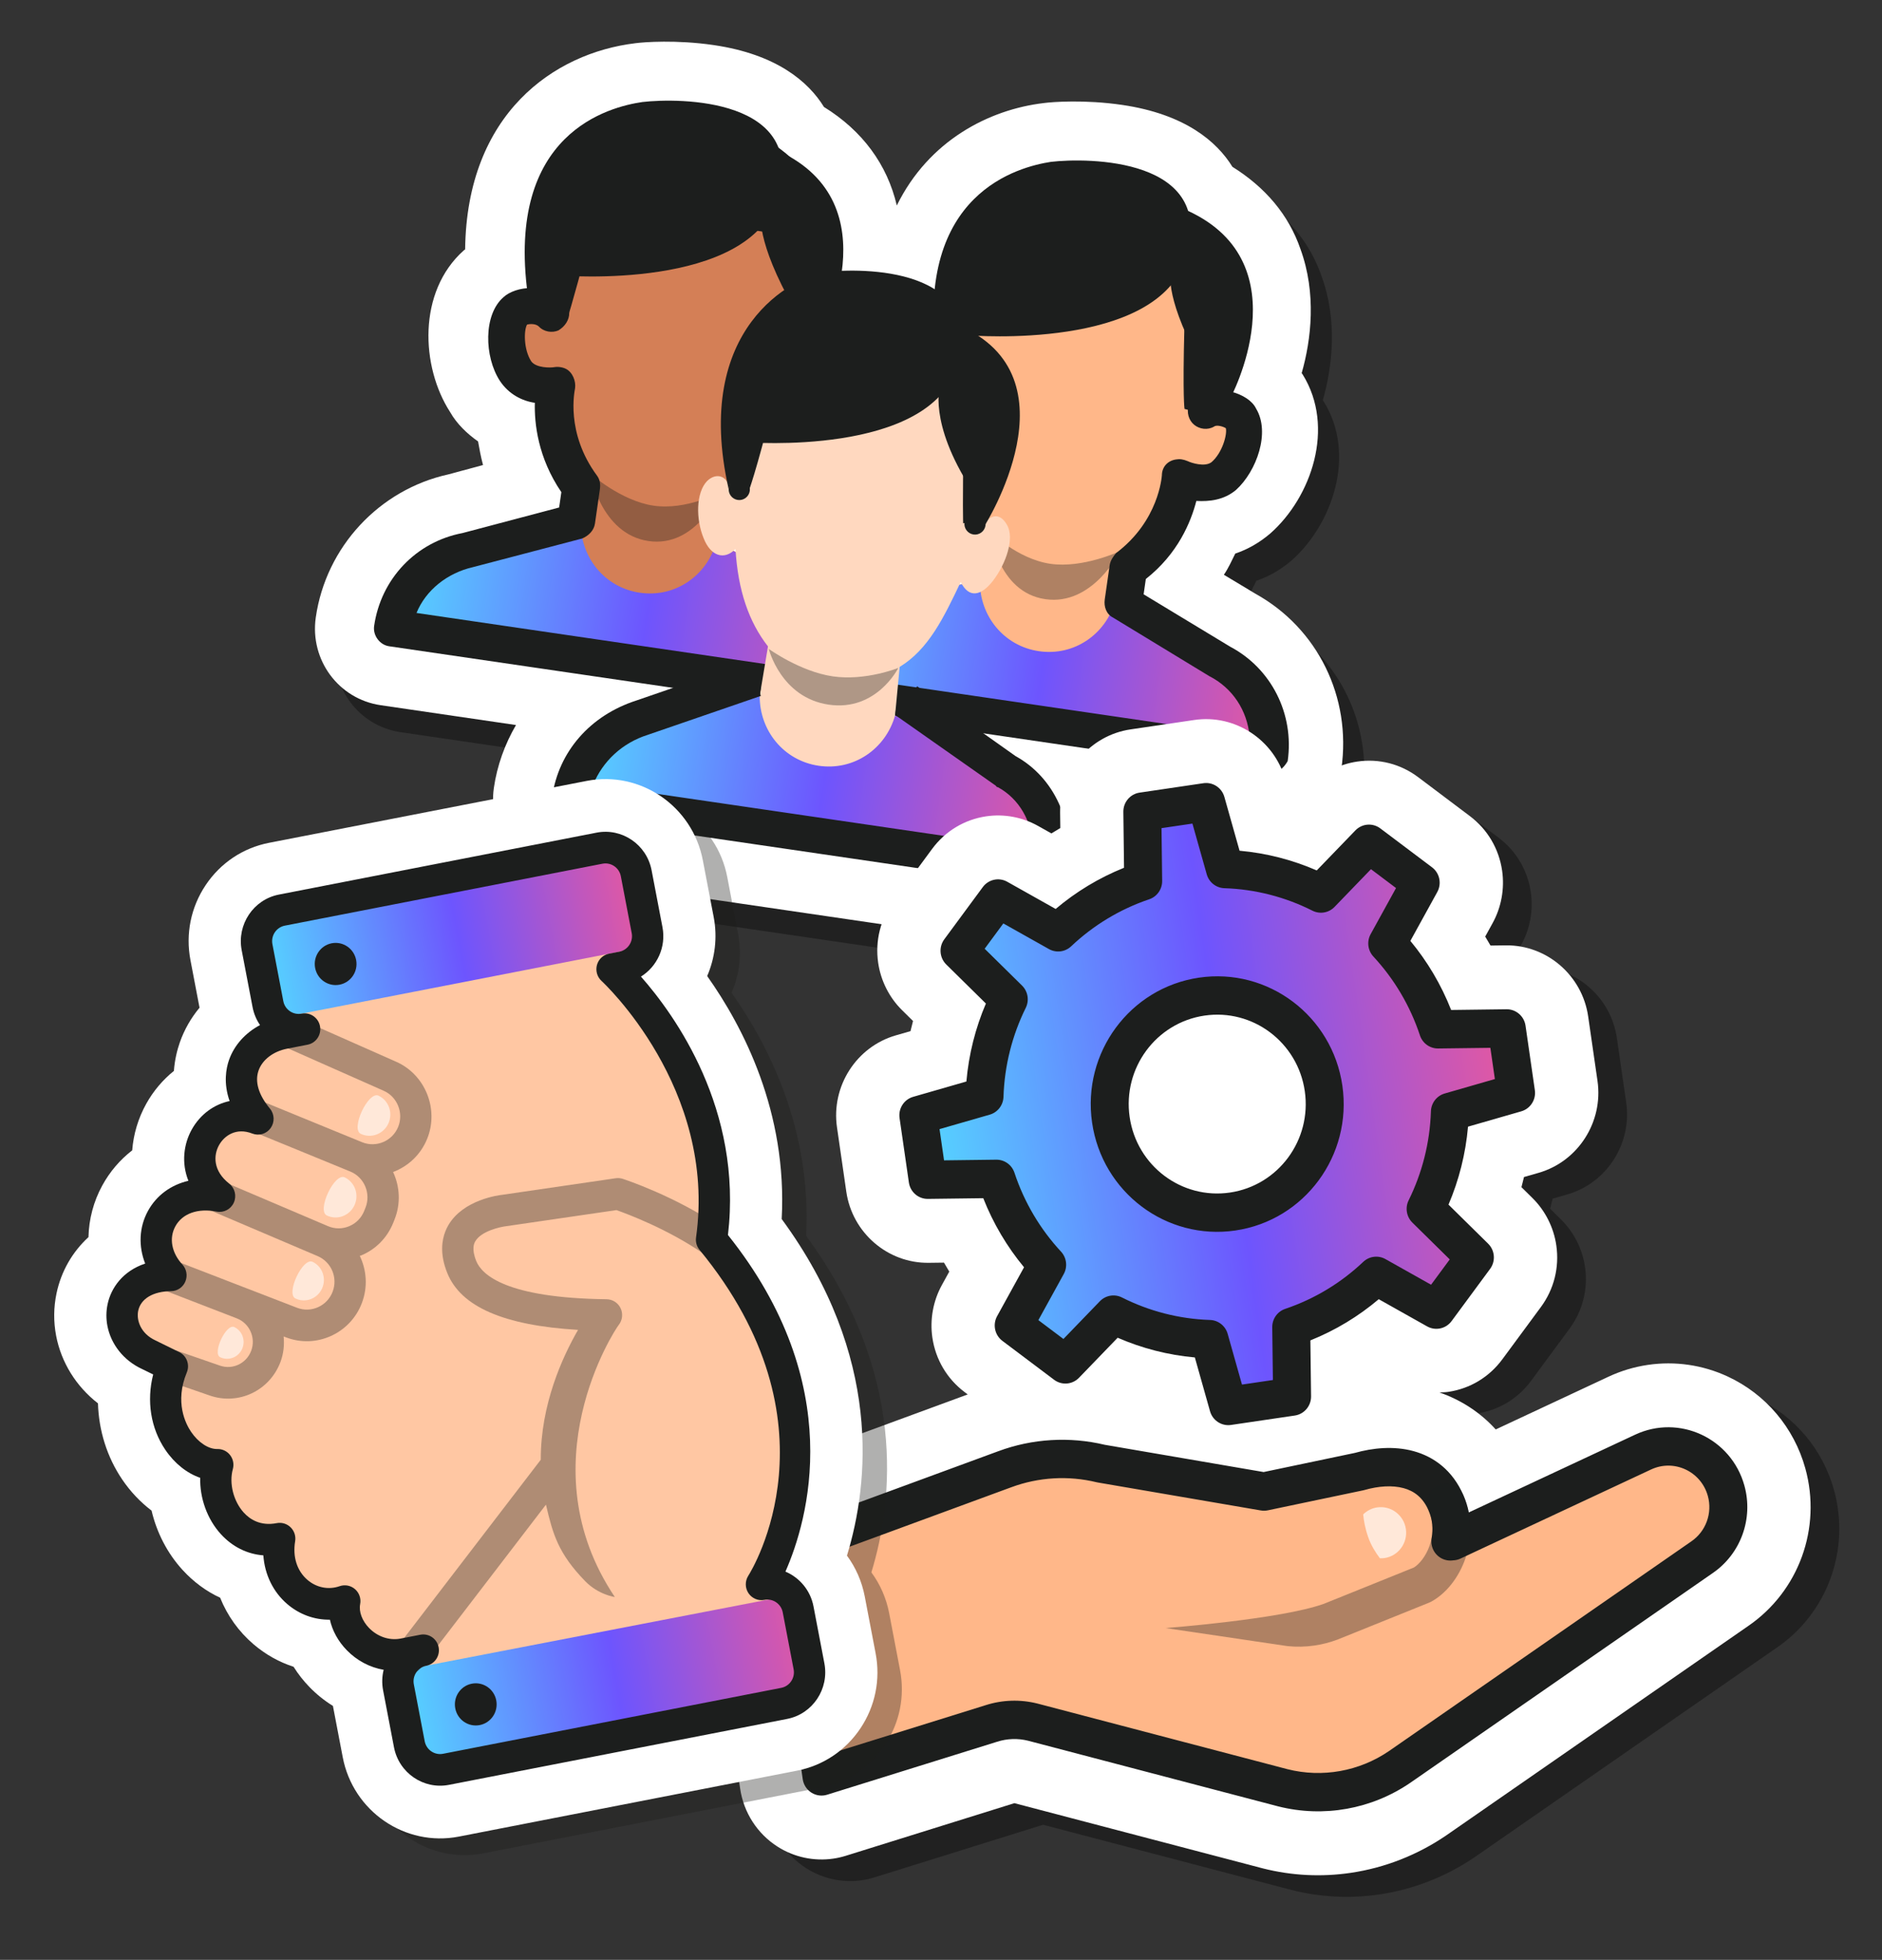 <svg width="265" height="276" viewBox="0 0 265 276" fill="none" xmlns="http://www.w3.org/2000/svg">
<rect x="0" y="0" width="265" height="276" fill="#333333" stroke="none"/>
<g clip-path="url(#clip0_46_211)">
<g clip-path="url(#clip1_46_211)">
<path opacity="0.35" d="M81.479 127.128C75.564 126.262 71.49 120.749 72.348 114.773C72.8 111.619 73.911 108.561 75.466 105.907L56.405 103.114C50.49 102.247 46.416 96.735 47.274 90.759C48.703 80.798 56.234 72.748 65.936 70.611L70.823 69.293C70.497 68.058 70.312 67.014 70.126 65.97C68.602 64.899 67.578 60.342 66.619 58.845C62.499 52.479 61.576 44.885 68.093 39.23L68.281 39.088C68.533 19.801 80.831 11.264 92.269 9.889C93.467 9.725 98.047 9.379 103.305 10.15C112.178 11.45 116.655 15.326 118.831 18.866C124.225 22.198 127.165 30.935 128.515 36.726C133.019 27.555 142.1 19.224 149.945 18.34C151.143 18.176 155.722 17.83 160.98 18.601C169.853 19.901 174.33 23.777 176.506 27.317C181.126 30.197 184.429 34.071 186.086 38.89C188.374 45.158 187.609 51.657 186.26 56.374L186.401 56.565C191.034 64.024 187.609 73.861 181.845 78.949C180.316 80.251 178.67 81.196 176.908 81.785C176.436 82.733 175.941 83.847 175.305 84.771L179.784 87.462C188.486 92.296 193.302 101.985 191.849 112.112C190.991 118.088 185.534 122.204 179.619 121.338L160.723 118.569C161.303 121.535 161.508 124.786 161.055 127.94C160.197 133.916 154.741 138.033 148.825 137.166L81.456 127.294L81.479 127.128Z" fill="black"/>
<path d="M78.669 123.327C72.754 122.46 68.68 116.947 69.538 110.971C69.991 107.817 71.101 104.759 72.656 102.105L53.595 99.312C47.68 98.446 43.606 92.933 44.464 86.957C45.894 76.996 53.425 68.947 63.127 66.809L68.014 65.491C67.687 64.257 67.502 63.212 67.316 62.168C65.792 61.097 64.316 59.694 63.38 58.032C59.261 51.665 58.767 41.084 65.306 35.262L65.495 35.12C65.723 16 78.021 7.462 89.46 6.087C90.657 5.924 95.237 5.578 100.495 6.348C109.368 7.648 113.845 11.525 116.021 15.064C121.415 18.397 124.927 23.149 126.277 28.94C130.781 19.769 139.29 15.422 146.971 14.514C148.168 14.35 152.748 14.004 158.006 14.775C166.879 16.075 171.356 19.951 173.532 23.491C178.152 26.371 181.455 30.245 183.112 35.065C185.399 41.332 184.634 47.831 183.286 52.549L183.427 52.739C188.06 60.198 184.635 70.035 178.871 75.124C177.342 76.425 175.696 77.37 173.934 77.96C173.462 78.908 172.967 80.022 172.331 80.945L176.81 83.636C185.511 88.47 190.328 98.16 188.874 108.286C188.017 114.263 182.56 118.379 176.645 117.512L157.913 114.767C158.494 117.734 158.698 120.984 158.245 124.138C157.387 130.115 151.931 134.231 146.016 133.364L78.646 123.493L78.669 123.327Z" fill="white"/>
<path d="M150.385 43.321L137.345 35.986C135.997 40.704 128.871 45.932 123.941 45.209C119.012 44.487 114.331 37.36 114.341 32.615L99.94 35.929C94.584 37.009 90.254 41.46 89.467 46.938L157.166 56.858C157.952 51.379 155.217 45.893 150.385 43.321Z" fill="#96C362"/>
<path d="M116.181 84.075L100.067 75.95L102.499 69.527C106.543 67.068 107.772 63.18 110.178 58.109C111.466 59.654 113.838 59.492 115.955 57.599C118.261 55.564 119.23 52.316 118.178 50.297C117.406 48.659 115.435 48.37 113.46 49.267C114.406 46.185 114.506 43.149 114.888 40.493C116.532 29.038 109.669 20.744 99.317 19.227C88.966 17.71 80.054 23.693 78.362 35.48C77.98 38.136 77.387 41.1 77.403 44.492C77.289 42.95 74.66 42.565 73.436 44.081C71.859 45.714 71.876 49.106 73.514 51.719C75.152 54.333 76.747 54.905 78.488 53.296C78.828 59.109 78.938 63.023 81.795 66.493L82.79 73.588L65.712 76.849C60.356 77.929 56.026 82.379 55.24 87.858L122.938 97.777C123.749 92.133 121.013 86.647 116.181 84.075Z" fill="#D47F56"/>
<path opacity="0.35" d="M92.023 71.212C96.624 71.886 101.349 69.358 101.349 69.358C101.349 69.358 98.045 77.18 91.308 76.192C84.571 75.205 83.109 66.686 83.109 66.686C83.109 66.686 87.422 70.538 92.023 71.212Z" fill="#1C1E1D"/>
<path d="M116.181 84.075L100.841 76.403C99.492 81.121 95.024 84.195 90.095 83.473C85.165 82.751 81.746 78.52 81.78 73.61L65.736 76.683C60.38 77.763 56.05 82.213 55.264 87.692L122.962 97.611C123.748 92.133 121.013 86.647 116.181 84.075Z" fill="url(#paint0_linear_46_211)"/>
<path d="M111.156 61.812C110.17 61.667 109.208 61.357 108.763 60.953C107.52 60.262 107.241 58.696 107.925 57.44C108.608 56.184 110.159 55.903 111.238 56.569C111.542 56.783 112.504 57.094 113.281 56.36C114.834 54.892 115.567 52.118 115.17 51.382C115.029 51.192 114.841 51.334 114.489 51.452C113.572 51.995 112.422 51.827 111.671 51.209C110.921 50.59 110.571 49.522 110.903 48.384C112.013 45.326 112.603 43.548 112.937 41.224C114.367 31.263 108.631 23.304 99.1 21.907C97.786 21.715 96.802 20.384 96.993 19.056C97.184 17.728 98.501 16.734 99.815 16.927C112.139 18.733 119.702 29.163 117.867 41.946C117.628 43.606 117.249 45.076 116.871 46.546C117.997 46.881 118.888 47.689 119.426 48.616C121.462 51.965 119.501 57.441 116.607 60.068C114.678 61.819 112.635 62.028 111.156 61.812Z" fill="#1C1E1D"/>
<path d="M122.485 100.932C121.171 100.739 120.187 99.408 120.378 98.08C121.021 93.598 118.8 89.204 114.742 87.084C114.602 86.894 114.273 86.846 114.133 86.656L103.191 75.222C102.16 74.223 102.21 72.705 103.199 71.663C104.187 70.622 105.69 70.672 106.721 71.671L117.381 82.725C122.963 85.916 126.073 92.304 125.143 98.778C125.093 100.297 123.8 101.124 122.485 100.932Z" fill="#1C1E1D"/>
<path d="M109.011 98.957L54.787 91.012C53.472 90.819 52.489 89.489 52.68 88.161C53.633 81.52 58.575 76.312 65.129 75.069L78.732 71.468L79.042 69.31C75.718 64.416 75.235 59.599 75.311 56.729C73.504 56.464 71.627 55.511 70.387 53.634C68.187 50.261 68.035 44.306 70.905 41.845C71.681 41.111 73.279 40.498 74.946 40.573C74.996 39.055 75.046 37.536 75.285 35.876C77.096 23.26 87.303 15.263 99.627 17.069C100.942 17.262 101.925 18.592 101.735 19.92C101.544 21.248 100.227 22.242 98.912 22.049C89.218 20.629 81.644 26.638 80.214 36.599C79.881 38.923 79.923 40.963 80.151 44.047C80.173 45.068 79.537 45.992 78.62 46.535C77.727 46.913 76.577 46.744 75.85 45.96C75.405 45.556 74.56 45.601 74.207 45.719C73.76 46.501 73.707 49.205 74.807 50.892C75.509 51.842 77.529 51.799 78.046 51.706C78.562 51.612 79.22 51.708 79.689 51.946C80.627 52.423 81.117 53.681 80.974 54.677C80.927 55.009 79.576 60.913 84.072 66.996C84.493 67.566 84.562 68.254 84.467 68.918L83.775 73.733C83.632 74.729 82.856 75.463 81.963 75.84L66.621 79.864C62.98 80.686 59.946 83.123 58.648 86.323L110.079 93.859C111.393 94.052 112.377 95.382 112.186 96.71C111.996 98.038 110.326 99.15 109.011 98.957Z" fill="#1C1E1D"/>
<path d="M88.235 29.807C93.658 30.602 102.038 31.83 107.296 32.6C109.925 32.986 111.775 35.291 111.747 37.829C111.515 47.626 111.979 50.237 111.979 50.237L117.565 51.055C117.589 50.889 117.425 50.865 117.449 50.699C116.887 49.939 115.363 48.868 113.341 50.097C114.451 47.039 114.925 44.905 115.306 42.249C116.998 30.462 109.714 21.598 99.198 20.057C88.682 18.516 79.206 24.925 77.513 36.712C77.132 39.368 77.175 41.408 77.191 44.8C75.574 43.207 73.836 43.631 73.224 44.389C73.2 44.554 73.036 44.53 73.012 44.696L79.844 45.02C79.844 45.02 80.411 43.408 82.944 33.947C83.677 31.174 85.606 29.422 88.235 29.807Z" fill="#1C1E1D"/>
<path d="M74.31 41.497C74.31 41.497 76.851 38.987 79.059 38.802C79.059 38.802 105.588 40.995 109.49 27.837C113.864 13.731 95.572 13.763 90.452 14.368C85.825 15.046 71.212 18.668 74.31 41.497Z" fill="#1C1E1D"/>
<path d="M107.161 30.038C107.161 30.038 106.284 33.808 111.922 43.618L115.53 47.706C115.53 47.706 125.808 28.702 109.598 21.242L107.161 30.038Z" fill="#1C1E1D"/>
<path d="M121.111 84.797L138.845 81.632L138.32 74.775C135.134 71.257 135.049 67.177 134.168 61.624C132.498 62.735 130.269 61.9 128.772 59.477C127.134 56.864 127.117 53.472 128.694 51.838C129.894 50.489 131.866 50.778 133.507 52.204C133.467 48.978 134.224 46.038 134.606 43.382C136.298 31.595 145.209 25.612 155.561 27.129C165.913 28.646 172.776 36.94 171.084 48.727C170.703 51.383 170.438 54.395 169.468 57.643C170.012 56.197 172.641 56.583 173.388 58.387C174.441 60.406 173.471 63.654 171.166 65.689C168.86 67.724 167.169 67.815 165.953 65.773C163.992 71.248 162.787 74.97 159.071 77.477L156.123 83.995L171.58 92.022C176.411 94.595 179.311 100.105 178.525 105.583L110.826 95.664C111.589 90.351 115.755 85.877 121.111 84.797Z" fill="#FFB789"/>
<path opacity="0.35" d="M147.89 79.398C143.289 78.724 139.47 74.944 139.47 74.944C139.47 74.944 140.438 83.391 147.175 84.379C153.912 85.366 157.709 77.616 157.709 77.616C157.709 77.616 152.491 80.072 147.89 79.398Z" fill="#1C1E1D"/>
<path d="M121.111 84.797L137.976 81.844C137.942 86.755 141.362 90.985 146.291 91.707C151.221 92.429 155.689 89.355 157.037 84.637L171.556 92.188C176.387 94.761 179.288 100.271 178.501 105.749L110.803 95.83C111.589 90.351 115.755 85.877 121.111 84.797Z" fill="url(#paint1_linear_46_211)"/>
<path d="M132.189 64.893C130.545 64.653 128.809 63.89 127.428 61.823C125.228 58.45 125.077 52.495 127.946 50.034C128.723 49.3 129.804 48.78 130.978 48.783C131.052 47.099 131.078 45.747 131.317 44.087C133.128 31.47 143.336 23.473 155.659 25.279C156.974 25.472 157.957 26.802 157.767 28.13C157.576 29.458 156.259 30.452 154.944 30.259C145.25 28.839 137.676 34.848 136.246 44.809C135.913 47.133 135.955 49.173 136.184 52.258C136.205 53.278 135.569 54.202 134.652 54.745C133.735 55.289 132.609 54.954 131.882 54.17C131.578 53.956 131.437 53.766 131.249 53.908C130.661 54.499 130.584 57.37 131.661 59.222C132.363 60.173 133.397 59.985 133.725 60.033C135.111 59.728 136.33 60.585 136.633 61.985C136.935 63.385 136.087 64.617 134.865 64.947C134.184 65.016 133.175 65.038 132.189 64.893Z" fill="#1C1E1D"/>
<path d="M110.326 99.15C109.011 98.957 108.028 97.627 108.219 96.299C109.148 89.824 113.926 84.592 120.175 83.134L133.505 75.595C134.774 74.934 136.229 75.317 136.884 76.599C137.538 77.881 137.16 79.351 135.89 80.013L122.184 87.836C121.996 87.978 121.644 88.096 121.479 88.072C117.157 88.964 113.627 92.514 112.984 96.997C112.934 98.515 111.641 99.343 110.326 99.15Z" fill="#1C1E1D"/>
<path d="M178.025 109.069L123.8 101.124C122.485 100.932 121.502 99.601 121.693 98.273C121.883 96.945 123.2 95.951 124.515 96.144L175.946 103.68C175.625 100.073 173.565 96.89 170.281 95.222L156.703 86.961C155.765 86.485 155.415 85.416 155.558 84.42L156.249 79.606C156.345 78.942 156.769 78.326 157.169 77.876C163.189 73.334 163.578 67.12 163.602 66.954C163.605 65.768 164.405 64.868 165.603 64.704C166.119 64.611 166.612 64.683 167.246 64.945C167.715 65.183 169.639 65.804 170.58 65.095C172.109 63.793 172.819 61.185 172.609 60.307C172.304 60.093 171.342 59.782 170.966 60.066C170.049 60.61 168.899 60.441 168.149 59.823C167.399 59.204 167.049 58.136 167.38 56.998C168.49 53.94 169.081 52.162 169.414 49.838C170.844 39.878 165.108 31.918 155.578 30.522C154.263 30.329 153.28 28.998 153.471 27.67C153.661 26.342 154.978 25.349 156.293 25.541C168.617 27.347 176.179 37.778 174.344 50.56C174.106 52.221 173.727 53.691 173.348 55.161C174.967 55.567 176.351 56.448 176.865 57.541C178.901 60.89 176.94 66.366 174.047 68.993C172.33 70.436 170.286 70.645 168.455 70.546C167.697 73.486 165.88 77.966 161.341 81.538L161.031 83.697L173.225 91.077C178.995 94.126 182.269 100.538 181.316 107.179C180.632 108.434 179.339 109.262 178.025 109.069Z" fill="#1C1E1D"/>
<path d="M163.803 38.676C158.38 37.882 149.502 38.954 144.08 38.159C141.45 37.774 139.028 39.453 138.342 41.895C135.81 51.355 134.631 53.725 134.631 53.725L129.044 52.907C129.068 52.74 129.232 52.765 129.256 52.599C130.009 52.031 131.607 51.417 133.223 53.01C133.019 49.76 133.164 47.578 133.546 44.922C135.238 33.135 144.714 26.726 155.23 28.267C165.747 29.808 173.031 38.672 171.339 50.459C170.957 53.115 170.343 55.059 169.373 58.307C171.371 57.244 172.919 58.149 173.293 59.051C173.269 59.217 173.433 59.241 173.41 59.407L166.792 57.59C166.792 57.59 166.513 56.024 166.769 46.06C166.986 43.38 166.432 39.062 163.803 38.676Z" fill="#1C1E1D"/>
<path d="M131.821 49.923C131.821 49.923 134.362 47.414 136.57 47.229C136.57 47.229 163.099 49.421 167.001 36.263C171.375 22.158 153.083 22.189 147.963 22.795C143.5 23.497 128.887 27.119 131.821 49.923Z" fill="#1C1E1D"/>
<path d="M164.836 38.489C164.836 38.489 163.959 42.259 169.597 52.069L173.205 56.157C173.205 56.157 183.483 37.153 167.273 29.693L164.836 38.489Z" fill="#1C1E1D"/>
<path d="M141.372 108.445L126.031 100.773L126.68 93.918C130.724 91.46 132.87 87.028 135.276 81.957C136.445 84.332 138.183 83.908 139.831 81.777C141.692 79.338 142.873 75.781 141.797 73.929C140.861 72.266 139.663 72.43 138.651 73.637C139.597 70.555 139.697 67.519 140.055 65.029C141.747 53.242 134.884 44.948 124.532 43.431C114.18 41.914 105.268 47.897 103.576 59.684C103.195 62.34 102.602 65.304 102.618 68.697C102.504 67.154 100.932 66.416 99.567 67.741C97.991 69.375 97.959 73.099 99.081 75.806C100.062 78.323 101.986 78.944 103.563 77.31C103.903 83.123 105.443 87.586 108.136 91.032L106.923 98.312L90.105 100.933C84.749 102.013 81.241 106.584 80.454 112.062L147.496 121.885C148.118 116.383 146.204 111.017 141.372 108.445Z" fill="#FFD8BF"/>
<path opacity="0.35" d="M117.261 95.251C121.862 95.925 126.492 94.061 126.492 94.061C126.492 94.061 123.426 100.222 116.689 99.235C109.952 98.248 108.253 91.388 108.253 91.388C108.253 91.388 112.66 94.576 117.261 95.251Z" fill="#1C1E1D"/>
<path d="M141.372 108.445L126.032 100.773C124.683 105.491 120.215 108.565 115.286 107.843C110.356 107.121 106.937 102.891 106.971 97.98L90.105 100.933C84.749 102.013 81.241 106.584 80.454 112.062L147.496 121.885C148.118 116.383 146.204 111.017 141.372 108.445Z" fill="url(#paint2_linear_46_211)"/>
<path d="M147.231 124.898L79.861 115.026C78.547 114.834 77.563 113.503 77.754 112.175C78.659 105.867 83.085 100.752 89.593 98.655L105.478 93.185L107.135 98.004L91.25 103.474C87.561 104.628 84.832 107.28 83.534 110.479L145.481 119.556C145.372 115.642 143.477 112.482 140.522 110.863C140.357 110.839 140.357 110.839 140.217 110.649L126.196 100.797L129.14 96.652L142.996 106.479C148.438 109.48 151.383 115.844 150.382 122.817C149.839 124.263 148.546 125.09 147.231 124.898Z" fill="#1C1E1D"/>
<path d="M113.429 52.992C118.687 53.762 127.231 55.014 132.49 55.785C135.119 56.17 135.935 58.662 135.694 61.509C135.51 70.974 135.622 73.702 135.622 73.702C135.622 73.702 138.229 73.067 138.534 73.281C139.644 70.223 140.118 68.089 140.5 65.433C142.192 53.647 134.908 44.782 124.556 43.265C114.204 41.748 104.728 48.157 103.036 59.944C102.654 62.6 102.718 65.66 102.758 68.887C104.264 67.751 105.387 69.272 105.387 69.272C105.387 69.272 106.45 66.546 108.818 57.062C109.692 54.478 110.8 52.606 113.429 52.992Z" fill="#1C1E1D"/>
<path d="M102.594 68.863C102.594 68.863 104.202 63.505 105.05 62.273C105.05 62.273 130.922 64.369 134.776 51.543C138.962 37.579 121.327 37.707 116.207 38.313C111.744 39.015 97.476 46.078 102.594 68.863Z" fill="#1C1E1D"/>
<path d="M132.376 54.242C132.376 54.242 130.627 59.41 136.806 68.96L138.58 74.135C138.58 74.135 152.008 53.051 134.929 45.802L132.376 54.242Z" fill="#1C1E1D"/>
<path d="M103.882 70.407C104.699 70.527 105.457 69.955 105.576 69.13C105.694 68.305 105.128 67.539 104.311 67.419C103.495 67.3 102.736 67.871 102.618 68.697C102.5 69.522 103.066 70.288 103.882 70.407Z" fill="#1C1E1D"/>
<path d="M137.074 75.271C137.891 75.391 138.649 74.819 138.768 73.993C138.886 73.168 138.32 72.402 137.503 72.283C136.687 72.163 135.928 72.735 135.81 73.56C135.691 74.385 136.258 75.151 137.074 75.271Z" fill="#1C1E1D"/>
<path d="M106.971 97.98L107.161 96.652L106.035 96.318L105.868 97.48L106.971 97.98Z" fill="#1C1E1D"/>
<path d="M126.174 99.777L126.031 100.773L127.02 99.731L126.174 99.777Z" fill="#1C1E1D"/>
</g>
<g clip-path="url(#clip2_46_211)">
<path opacity="0.35" d="M194.25 266.789C190.102 267.401 185.939 267.193 181.874 266.167L146.874 256.978L123.13 264.39C122.542 264.574 121.97 264.704 121.394 264.789C118.652 265.193 115.857 264.592 113.522 263.1C110.669 261.279 108.745 258.288 108.256 254.902L103.619 222.839C102.829 217.372 105.985 212.036 111.123 210.149L141.553 198.958C143.803 198.125 146.161 197.521 148.539 197.17C152.816 196.538 157.127 196.71 161.355 197.681L181.804 201.187L192.736 198.893C193.802 198.607 194.874 198.383 195.926 198.228C203.455 197.117 208.737 200.783 214.647 204.347L230.513 196.927C232.268 196.104 234.135 195.541 236.055 195.258C239.894 194.691 243.788 195.259 247.316 196.896C252.669 199.382 256.652 204.098 258.241 209.832C260.568 218.238 257.323 227.166 250.163 232.052L207.672 261.524C203.637 264.279 199.02 266.085 194.264 266.787L194.25 266.789Z" fill="black"/>
<path opacity="0.35" d="M178.671 212.62C172.949 213.465 167.441 209.864 165.857 204.245L165.27 202.165C164.796 202.051 164.324 201.932 163.855 201.803L162.356 203.354C160.601 205.177 158.248 206.394 155.741 206.764C152.679 207.216 149.623 206.434 147.142 204.566L139.865 199.088C137.383 197.219 135.771 194.489 135.324 191.395C134.958 188.866 135.434 186.245 136.666 184.011L137.707 182.12C137.452 181.703 137.202 181.281 136.96 180.855L134.814 180.882C137.978 173.174 124.044 176.65 123.208 170.873L121.896 161.796C121.061 156.019 124.621 150.452 130.179 148.851L132.246 148.257C132.357 147.778 132.477 147.302 132.604 146.829L131.068 145.314C129.258 143.533 128.06 141.159 127.694 138.63C127.247 135.537 128.018 132.454 129.867 129.947L135.293 122.59C137.144 120.082 139.847 118.455 142.906 118.004C145.406 117.635 148.001 118.116 150.21 119.356L152.087 120.411C152.5 120.152 152.919 119.899 153.341 119.655L153.314 117.488C153.241 111.65 157.5 106.608 163.221 105.763L172.204 104.437C177.925 103.593 178.298 114.914 185.017 112.813L185.605 114.893C186.078 115.007 186.551 115.126 187.02 115.255L188.519 113.704C190.296 111.87 192.641 110.663 195.137 110.295C198.198 109.843 201.25 110.624 203.731 112.49L211.012 117.969C213.493 119.839 215.105 122.568 215.553 125.662C215.918 128.192 215.442 130.813 214.211 133.046L213.17 134.938C213.425 135.355 213.675 135.776 213.917 136.203L216.063 136.175C221.845 136.104 226.833 140.407 227.668 146.184L228.981 155.262C229.816 161.038 226.256 166.605 220.698 168.206L218.63 168.801C218.519 169.279 218.399 169.755 218.273 170.229L219.808 171.743C221.618 173.525 222.817 175.898 223.183 178.428C223.63 181.52 222.858 184.603 221.009 187.11L215.583 194.468C213.74 196.972 211.035 198.603 207.971 199.055C205.469 199.425 202.874 198.942 200.663 197.698L198.789 196.646C198.377 196.906 197.958 197.158 197.536 197.403L197.563 199.569C197.636 205.407 193.377 210.45 187.656 211.294L178.671 212.62Z" fill="black"/>
<path d="M254.204 206.792C252.616 201.057 248.634 196.341 243.279 193.855C239.75 192.216 235.856 191.65 232.018 192.217C230.098 192.5 228.229 193.063 226.475 193.886L210.61 201.306C208.442 198.913 205.74 197.158 202.682 196.094C203.098 196.08 203.515 196.076 203.929 196.015C206.994 195.563 209.698 193.93 211.542 191.427L216.968 184.07C218.817 181.563 219.589 178.481 219.141 175.387C218.776 172.858 217.577 170.484 215.767 168.703L214.232 167.188C214.358 166.715 214.478 166.239 214.589 165.76L216.657 165.166C222.214 163.563 225.775 157.998 224.94 152.221L223.627 143.142C222.791 137.365 217.804 133.06 212.021 133.133L209.875 133.161C209.633 132.734 209.383 132.313 209.129 131.895L210.17 130.004C211.401 127.77 211.877 125.149 211.511 122.62C211.064 119.528 209.452 116.796 206.97 114.927L199.69 109.448C197.208 107.58 194.157 106.801 191.096 107.253C188.599 107.621 186.255 108.828 184.478 110.662L182.979 112.213C182.51 112.084 182.037 111.963 181.563 111.851L180.976 109.77C179.393 104.151 173.884 100.551 168.163 101.395L159.18 102.721C153.458 103.566 149.199 108.608 149.273 114.446L149.3 116.613C148.878 116.859 148.458 117.11 148.046 117.369L146.168 116.314C143.961 115.074 141.367 114.592 138.865 114.962C135.806 115.413 133.103 117.042 131.252 119.547L125.826 126.905C123.977 129.412 123.205 132.493 123.653 135.587C124.018 138.117 125.217 140.491 127.027 142.272L128.562 143.787C128.436 144.26 128.316 144.736 128.205 145.215L126.137 145.809C120.579 147.412 117.019 152.977 117.854 158.754L119.167 167.831C120.002 173.608 124.99 177.913 130.772 177.84L132.919 177.813C133.16 178.239 133.41 178.66 133.665 179.078L132.624 180.969C131.393 183.203 130.917 185.824 131.282 188.353C131.73 191.446 133.342 194.177 135.824 196.046L136.262 196.376L107.082 207.107C101.943 208.994 98.787 214.33 99.578 219.797L104.214 251.86C104.704 255.246 106.628 258.237 109.482 260.057C111.816 261.55 114.613 262.151 117.353 261.746C117.927 261.662 118.501 261.531 119.089 261.35L142.833 253.938L177.833 263.126C181.898 264.153 186.061 264.361 190.209 263.748L190.223 263.746C194.979 263.044 199.596 261.239 203.631 258.484L246.124 229.012C253.283 224.125 256.53 215.195 254.204 206.792Z" fill="white"/>
<path d="M165.206 228.971L182.949 231.051C184.389 231.221 185.845 230.942 187.125 230.253L200.24 223.189C203.12 221.638 204.725 218.428 204.253 215.165C203.578 210.496 198.991 207.492 194.496 208.776L180.961 211.238L155.032 206.116C150.534 205.024 145.818 205.3 141.475 206.91L111.038 218.105L115.675 250.168L139.586 242.715C141.476 242.107 143.494 242.042 145.419 242.525L180.637 251.773C186.281 253.194 192.256 252.126 197.076 248.835L239.644 219.312C242.657 217.254 244.03 213.48 243.05 209.941C241.644 204.865 236.067 202.277 231.34 204.504L204.524 217.042" fill="#FFB789"/>
<path fill-rule="evenodd" clip-rule="evenodd" d="M155.568 203.47L177.931 207.306L190.777 204.611C193.291 203.905 196.239 203.601 199.018 204.355C201.948 205.151 204.544 207.097 206.047 210.54C206.403 211.356 206.655 212.178 206.818 212.995L230.21 202.057C230.211 202.057 230.213 202.056 230.214 202.055C236.435 199.126 243.774 202.533 245.624 209.213C246.913 213.869 245.11 218.833 241.149 221.544C241.146 221.546 241.143 221.548 241.141 221.55L198.573 251.073C193.125 254.793 186.37 255.999 179.991 254.393L179.965 254.386L144.761 245.143C143.319 244.783 141.81 244.833 140.398 245.288L140.374 245.295L116.463 252.749C115.717 252.981 114.908 252.873 114.248 252.452C113.588 252.031 113.143 251.339 113.03 250.559L108.394 218.495C108.211 217.228 108.933 216.006 110.124 215.568L140.556 204.377C140.557 204.377 140.558 204.376 140.56 204.376C145.368 202.593 150.586 202.28 155.568 203.47ZM204.619 219.742C204.333 219.786 204.035 219.783 203.734 219.727C202.282 219.457 201.321 218.049 201.589 216.583C201.814 215.345 201.721 214.015 201.156 212.719C200.345 210.862 199.094 209.968 197.63 209.571C196.05 209.142 194.099 209.273 192.139 209.834C192.078 209.852 192.016 209.867 191.954 209.88L178.524 212.697C178.198 212.765 177.862 212.772 177.534 212.715L154.586 208.779C154.527 208.769 154.468 208.757 154.409 208.743C150.424 207.775 146.246 208.02 142.398 209.447L142.391 209.449L113.998 219.891L117.868 246.659L138.787 240.138C141.145 239.382 143.663 239.302 146.064 239.905L146.091 239.912L181.296 249.156C186.197 250.386 191.385 249.459 195.572 246.603C195.575 246.602 195.577 246.6 195.58 246.598L238.131 217.086L238.147 217.075C240.208 215.668 241.146 213.088 240.476 210.668C239.515 207.198 235.702 205.428 232.47 206.952L232.463 206.955L205.647 219.493C205.314 219.649 204.965 219.729 204.619 219.742Z" fill="#1C1E1D"/>
<path d="M193.909 212.287C193.139 212.401 192.467 212.762 191.948 213.271C192.025 214.135 192.214 215.219 192.649 216.47C193.037 217.59 193.666 218.61 194.301 219.452C194.512 219.459 194.726 219.454 194.943 219.422C196.893 219.135 198.243 217.303 197.959 215.333C197.674 213.363 195.859 211.999 193.909 212.287Z" fill="#FFE8D9"/>
<path opacity="0.35" d="M185.103 231.736C183.835 231.923 182.555 231.952 181.294 231.82L164.114 229.276C164.114 229.276 180.313 228.051 186.408 225.864L199.086 220.75C200.644 219.805 202.701 216.263 201.153 212.719C200.558 211.353 201.17 209.76 202.52 209.158C203.866 208.556 205.449 209.175 206.044 210.539C208.664 216.544 205.749 223.282 201.496 225.576C201.409 225.623 201.32 225.664 201.228 225.701L188.325 230.904C187.274 231.297 186.193 231.575 185.103 231.736Z" fill="#1C1E1D"/>
<path d="M213.473 153.91L212.161 144.834L202.473 144.956C200.953 140.361 198.488 136.266 195.334 132.863L200.045 124.309L192.764 118.828L185.999 125.836C181.871 123.755 177.28 122.542 172.487 122.385L169.831 112.971L160.848 114.297L160.969 124.085C156.42 125.621 152.367 128.111 148.999 131.297L140.532 126.538L135.107 133.893L142.043 140.729C139.983 144.899 138.783 149.537 138.628 154.379L129.31 157.063L130.622 166.139L140.31 166.017C141.83 170.612 144.295 174.707 147.449 178.109L142.738 186.664L150.018 192.145L156.784 185.137C160.912 187.218 165.503 188.431 170.296 188.588L172.952 198.002L181.935 196.676L181.814 186.888C186.362 185.352 190.416 182.862 193.784 179.676L202.251 184.435L207.676 177.08L200.739 170.244C202.8 166.074 204 161.436 204.155 156.593L213.473 153.91ZM173.582 170.617C165.311 171.838 157.626 166.053 156.418 157.697C155.21 149.341 160.935 141.577 169.206 140.357C177.477 139.136 185.162 144.92 186.37 153.277C187.579 161.633 181.853 169.397 173.582 170.617Z" fill="url(#paint3_linear_46_211)"/>
<path fill-rule="evenodd" clip-rule="evenodd" d="M158.175 114.33C158.159 112.977 159.136 111.821 160.462 111.625L169.445 110.299C170.77 110.103 172.034 110.929 172.402 112.231L174.539 119.806C178.34 120.144 182 121.098 185.407 122.582L190.851 116.943C191.787 115.974 193.287 115.854 194.361 116.663L201.642 122.143C202.716 122.952 203.032 124.439 202.381 125.621L198.59 132.505C200.972 135.378 202.923 138.65 204.332 142.232L212.128 142.134C213.467 142.117 214.612 143.105 214.806 144.444L216.118 153.52C216.312 154.859 215.494 156.136 214.206 156.507L206.708 158.666C206.373 162.507 205.428 166.205 203.96 169.646L209.542 175.147C210.501 176.092 210.62 177.608 209.819 178.693L204.395 186.049C203.594 187.134 202.123 187.453 200.952 186.795L194.138 182.965C191.295 185.372 188.057 187.343 184.511 188.766L184.608 196.642C184.624 197.996 183.647 199.152 182.321 199.348L173.338 200.674C172.013 200.87 170.749 200.044 170.381 198.742L168.244 191.167C164.443 190.828 160.783 189.875 157.376 188.391L151.932 194.03C150.996 194.999 149.496 195.119 148.422 194.31L141.141 188.83C140.067 188.021 139.751 186.534 140.402 185.351L144.193 178.468C141.811 175.595 139.86 172.323 138.451 168.741L130.655 168.839C129.316 168.856 128.171 167.868 127.977 166.529L126.665 157.453C126.471 156.114 127.289 154.837 128.577 154.466L136.075 152.307C136.41 148.467 137.353 144.768 138.822 141.327L133.241 135.826C132.282 134.881 132.164 133.365 132.964 132.28L138.388 124.924C139.189 123.839 140.661 123.52 141.831 124.178L148.645 128.008C151.489 125.601 154.726 123.63 158.273 122.207L158.175 114.33ZM167.902 115.985L163.55 116.627L163.641 124.052C163.656 125.225 162.918 126.274 161.816 126.646C157.64 128.056 153.919 130.34 150.827 133.267C149.979 134.07 148.715 134.227 147.7 133.657L141.277 130.047L138.648 133.611L143.91 138.796C144.741 139.615 144.954 140.884 144.435 141.934C142.543 145.765 141.442 150.021 141.299 154.467C141.261 155.64 140.478 156.655 139.36 156.976L132.293 159.012L132.928 163.409L140.277 163.317C141.439 163.302 142.477 164.047 142.845 165.161C144.241 169.38 146.502 173.139 149.399 176.263C150.194 177.12 150.349 178.397 149.784 179.422L146.211 185.911L149.739 188.567L154.871 183.251C155.682 182.411 156.938 182.197 157.978 182.721C161.77 184.632 165.982 185.745 170.382 185.889C171.544 185.927 172.548 186.719 172.866 187.848L174.881 194.988L179.233 194.346L179.142 186.921C179.127 185.748 179.865 184.699 180.967 184.327C185.143 182.917 188.864 180.633 191.956 177.705C192.804 176.903 194.068 176.746 195.083 177.316L201.506 180.926L204.135 177.362L198.873 172.177C198.042 171.358 197.829 170.09 198.347 169.039C200.238 165.207 201.342 160.951 201.484 156.506C201.522 155.333 202.305 154.318 203.423 153.997L210.49 151.961L209.855 147.564L202.506 147.656C201.344 147.671 200.306 146.925 199.938 145.812C198.542 141.593 196.281 137.834 193.384 134.71C192.59 133.853 192.434 132.576 192.999 131.551L196.572 125.062L193.044 122.406L187.912 127.722C187.101 128.562 185.845 128.776 184.805 128.252C181.013 126.341 176.801 125.228 172.401 125.084C171.239 125.046 170.235 124.254 169.917 123.125L167.902 115.985ZM153.773 158.086C152.352 148.254 159.088 139.119 168.82 137.683C178.551 136.247 187.593 143.053 189.015 152.884C190.436 162.716 183.7 171.851 173.968 173.287C164.237 174.724 155.195 167.918 153.773 158.086ZM169.593 143.027C162.782 144.032 158.068 150.425 159.063 157.305C160.058 164.186 166.385 168.949 173.196 167.944C180.006 166.938 184.72 160.546 183.725 153.665C182.73 146.785 176.403 142.022 169.593 143.027Z" fill="#1C1E1D"/>
</g>
<g clip-path="url(#clip3_46_211)">
<path opacity="0.35" d="M122.697 221.435C125.814 211.235 127.707 193.389 113.506 174.032C114.323 158.976 108.08 146.961 103.016 139.817C104.117 137.257 104.478 134.371 103.935 131.528L102.403 123.509C100.949 115.887 93.622 110.87 86.073 112.328L86.061 112.33L41.318 121.053C37.659 121.765 34.492 123.878 32.402 127.001C30.311 130.123 29.55 133.878 30.255 137.574L31.535 144.273C30.332 145.72 29.392 147.362 28.767 149.138C28.387 150.221 28.043 151.589 27.924 153.177C26.375 154.421 25.054 155.973 24.052 157.762C22.897 159.831 22.229 162.08 22.057 164.359C20.346 165.678 18.916 167.347 17.844 169.303C16.61 171.558 15.956 174.051 15.895 176.583C13.633 178.663 12.05 181.392 11.399 184.491C10.982 186.461 10.963 188.478 11.344 190.477C12.066 194.26 14.19 197.633 17.234 199.992C17.346 203.829 18.507 207.55 20.639 210.704C21.8 212.42 23.208 213.906 24.781 215.095C25.507 218.199 27 221.097 29.126 223.432C30.678 225.132 32.468 226.453 34.436 227.366C35.454 229.892 38.455 230.895 40.544 232.682C42.22 234.117 42.734 236.428 44.779 237.091C45.413 238.108 46.163 239.065 47.017 239.945C48.019 240.977 49.127 241.867 50.318 242.601L51.699 249.827C53.153 257.449 60.479 262.466 68.03 261.008L115.671 251.718C119.329 251.006 122.496 248.893 124.587 245.77C126.677 242.648 127.439 238.893 126.733 235.197L125.201 227.178C124.796 225.062 123.93 223.109 122.697 221.435Z" fill="#1D1D1B"/>
<path d="M119.259 219.076C122.375 208.876 124.268 191.03 110.067 171.673C110.884 156.617 104.641 144.602 99.577 137.458C100.678 134.898 101.039 132.012 100.497 129.169L98.964 121.15C97.51 113.528 90.184 108.511 82.634 109.969L82.623 109.971L37.879 118.693C34.221 119.406 31.053 121.519 28.963 124.642C26.873 127.764 26.111 131.519 26.817 135.215L28.096 141.914C26.893 143.361 25.953 145.003 25.328 146.779C24.948 147.862 24.604 149.23 24.486 150.817C22.936 152.062 21.616 153.614 20.614 155.403C19.458 157.472 18.79 159.721 18.618 162C16.908 163.319 15.477 164.988 14.405 166.944C13.171 169.198 12.518 171.692 12.457 174.224C10.194 176.304 8.612 179.033 7.961 182.132C7.543 184.102 7.524 186.119 7.905 188.118C8.627 191.901 10.751 195.274 13.795 197.633C13.908 201.47 15.068 205.191 17.2 208.345C18.361 210.061 19.769 211.547 21.342 212.736C22.069 215.84 23.561 218.738 25.688 221.073C27.239 222.773 29.029 224.094 30.997 225.007C32.015 227.533 33.609 229.773 35.698 231.56C37.374 232.996 39.295 234.067 41.34 234.732C41.974 235.749 42.724 236.706 43.578 237.586C44.58 238.618 45.688 239.508 46.879 240.242L48.26 247.468C49.714 255.09 57.041 260.107 64.591 258.649L112.232 249.359C115.89 248.647 119.058 246.534 121.148 243.411C123.238 240.289 124 236.534 123.295 232.838L121.762 224.819C121.357 222.703 120.491 220.75 119.259 219.076Z" fill="white"/>
<path d="M107.219 223.121C107.219 223.121 121.636 200.652 100.193 174.59C103.369 152.044 86.18 136.495 86.18 136.495L87.623 136.213C90.014 135.747 91.578 133.412 91.117 130.996L89.585 122.978C89.123 120.562 86.811 118.982 84.421 119.448L39.688 128.171C37.298 128.637 35.733 130.973 36.195 133.388L37.727 141.406C38.188 143.822 40.5 145.403 42.891 144.936L40.005 145.5C34.955 146.484 31.461 151.701 36.322 157.559C29.854 155.04 24.752 163.595 30.916 168.442C23.144 166.934 19.347 174.478 24.068 179.607C15.853 179.697 15.221 188.136 20.967 190.796L24.271 192.42C21.195 199.824 26.196 206.41 30.664 206.295C29.335 211.091 32.892 217.958 39.385 216.692C38.335 222.946 43.638 227.203 48.549 225.489C47.802 229.416 51.979 233.797 56.714 232.97L59.6 232.407C57.209 232.873 55.644 235.208 56.106 237.624L57.638 245.642C58.1 248.058 60.411 249.638 62.802 249.172L110.42 239.887C112.811 239.42 114.376 237.085 113.914 234.67L112.382 226.652C111.922 224.234 109.609 222.655 107.219 223.121Z" fill="#FFC7A3"/>
<path d="M56.432 239.798L57.536 245.631C57.993 248.048 60.302 249.632 62.694 249.17L111.772 239.691C114.163 239.229 115.731 236.896 115.274 234.479L114.17 228.646C113.713 226.23 111.404 224.646 109.012 225.107L59.935 234.587C57.543 235.049 55.975 237.382 56.432 239.798Z" fill="url(#paint4_linear_46_211)"/>
<path d="M36.195 133.388L37.309 139.22C37.77 141.635 40.082 143.216 42.473 142.75L87.205 134.027C89.596 133.56 91.16 131.225 90.699 128.809L89.585 122.978C89.123 120.562 86.812 118.982 84.421 119.448L39.689 128.171C37.298 128.637 35.733 130.973 36.195 133.388Z" fill="url(#paint5_linear_46_211)"/>
<path d="M47.812 138.672C49.406 138.364 50.452 136.809 50.147 135.198C49.842 133.587 48.302 132.531 46.708 132.839C45.114 133.147 44.068 134.702 44.373 136.313C44.678 137.924 46.217 138.98 47.812 138.672Z" fill="#1C1E1D"/>
<path d="M67.543 242.943C69.137 242.635 70.183 241.079 69.878 239.469C69.573 237.858 68.033 236.802 66.439 237.11C64.844 237.417 63.799 238.973 64.104 240.584C64.409 242.195 65.948 243.251 67.543 242.943Z" fill="#1C1E1D"/>
<path opacity="0.35" d="M59.236 234.911L76.875 211.896C77.841 216.027 78.579 218.747 82.412 222.687C84.27 224.596 86.573 224.907 86.573 224.907C74.109 206.325 86.521 187.344 87.112 186.601C87.643 185.937 87.752 185.018 87.392 184.252C87.032 183.48 86.269 182.983 85.423 182.972C71.261 182.798 67.84 179.527 67.059 177.592C66.343 175.807 66.786 175.049 66.933 174.798C67.765 173.383 70.382 172.785 71.308 172.678L86.801 170.417C88.424 170.989 93.999 173.085 98.974 176.497C99.98 177.189 101.353 176.924 102.036 175.906C102.72 174.888 102.458 173.504 101.451 172.813C95.061 168.43 87.98 166.112 87.681 166.014C87.363 165.912 87.025 165.882 86.693 165.931L70.76 168.258C70.204 168.318 65.263 168.945 63.153 172.504C62.534 173.548 61.988 175.161 62.401 177.346C62.514 177.943 62.7 178.583 62.976 179.268C64.892 184.027 70.931 186.662 81.394 187.286C79.168 191.139 76.124 197.831 76.144 205.574L55.749 232.181C55.346 232.708 55.212 233.358 55.327 233.965C55.424 234.48 55.701 234.96 56.142 235.306C57.107 236.059 58.491 235.883 59.236 234.911Z" fill="#1C1E1D"/>
<path opacity="0.35" d="M39.492 191.803C39.936 190.617 40.052 189.394 39.937 188.209L40.25 188.33C44.515 189.976 49.315 187.814 50.953 183.51C51.811 181.25 51.624 178.871 50.66 176.861C50.725 176.834 50.796 176.827 50.861 176.799C52.928 175.933 54.53 174.301 55.37 172.204L55.547 171.761C56.45 169.512 56.302 167.096 55.35 165.053C57.445 164.263 59.225 162.639 60.14 160.396C61.843 156.224 59.895 151.349 55.804 149.535L41.684 143.278C40.569 142.785 39.27 143.297 38.78 144.424C38.291 145.551 38.798 146.863 39.914 147.358L54.034 153.615C55.95 154.463 56.861 156.747 56.065 158.701C55.247 160.704 52.968 161.669 50.98 160.854L36.343 154.855C35.216 154.394 33.929 154.942 33.472 156.082C33.399 156.266 33.361 156.453 33.337 156.64C33.33 156.693 33.326 156.744 33.324 156.797C33.316 156.953 33.323 157.107 33.346 157.258C33.349 157.284 33.345 157.31 33.35 157.336C33.352 157.345 33.356 157.352 33.358 157.36C33.389 157.518 33.439 157.671 33.502 157.818C33.523 157.865 33.551 157.907 33.575 157.953C33.628 158.056 33.686 158.156 33.756 158.248C33.79 158.296 33.827 158.34 33.865 158.384C33.942 158.472 34.024 158.551 34.115 158.628C34.156 158.662 34.194 158.697 34.237 158.728C34.376 158.828 34.523 158.916 34.687 158.984L49.322 164.984C51.303 165.794 52.264 168.089 51.459 170.092L51.282 170.534C50.889 171.517 50.14 172.28 49.17 172.685C48.204 173.091 47.139 173.088 46.174 172.675L30.224 165.881C29.102 165.402 27.809 165.934 27.336 167.067C27.258 167.256 27.215 167.449 27.191 167.642C27.185 167.69 27.18 167.737 27.177 167.784C27.165 167.974 27.168 168.162 27.202 168.345C27.203 168.346 27.201 168.348 27.202 168.351L27.202 168.352C27.233 168.517 27.286 168.675 27.352 168.827C27.368 168.866 27.392 168.902 27.411 168.939C27.466 169.048 27.528 169.154 27.6 169.253C27.632 169.296 27.664 169.336 27.698 169.377C27.776 169.467 27.86 169.549 27.953 169.628C27.99 169.66 28.027 169.696 28.067 169.726C28.203 169.826 28.348 169.916 28.511 169.986L44.72 176.892C46.662 177.722 47.593 179.929 46.836 181.914C46.068 183.93 43.821 184.942 41.825 184.172L34.922 181.504C34.922 181.504 34.922 181.504 34.92 181.505L33.277 180.87L23.288 177.008C22.861 176.843 22.415 176.822 22.002 176.918C21.313 177.08 20.712 177.574 20.441 178.293C20.372 178.474 20.337 178.657 20.316 178.841C20.31 178.889 20.309 178.936 20.307 178.985C20.301 179.134 20.308 179.281 20.331 179.428C20.335 179.453 20.331 179.479 20.335 179.504C20.338 179.516 20.344 179.525 20.346 179.535C20.38 179.701 20.43 179.862 20.5 180.017C20.512 180.043 20.53 180.067 20.543 180.094C20.605 180.217 20.678 180.334 20.762 180.444C20.795 180.487 20.831 180.527 20.867 180.568C20.947 180.659 21.035 180.742 21.13 180.818C21.171 180.851 21.21 180.886 21.254 180.917C21.395 181.015 21.546 181.104 21.714 181.168L33.348 185.665C35.147 186.362 36.052 188.409 35.372 190.226C34.696 192.022 32.759 192.94 30.96 192.316L24.979 190.244C23.826 189.845 22.573 190.465 22.178 191.63C22.049 192.008 22.029 192.399 22.099 192.768C22.242 193.528 22.773 194.189 23.55 194.459L29.531 196.53C33.59 197.934 37.966 195.859 39.492 191.803Z" fill="#1C1E1D"/>
<path d="M53.309 154.306C54.757 155 55.368 156.764 54.673 158.246C53.977 159.727 52.239 160.366 50.791 159.673C49.343 158.979 51.861 153.611 53.309 154.306Z" fill="#FFE8D9"/>
<path d="M48.54 165.809C49.988 166.503 50.599 168.267 49.904 169.748C49.208 171.229 47.47 171.869 46.022 171.175C44.573 170.48 47.092 165.114 48.54 165.809Z" fill="#FFE8D9"/>
<path d="M44.021 177.703C45.414 178.37 46 180.068 45.332 181.492C44.663 182.917 42.992 183.531 41.598 182.863C40.206 182.196 42.629 177.036 44.021 177.703Z" fill="#FFE8D9"/>
<path d="M32.997 186.892C34.142 187.44 34.624 188.836 34.074 190.008C33.524 191.18 32.15 191.684 31.003 191.136C29.857 190.588 31.852 186.343 32.997 186.892Z" fill="#FFE8D9"/>
<path d="M15.121 186.714C14.932 185.725 14.932 184.696 15.148 183.673C15.624 181.406 17.262 179.011 20.441 177.945C19.481 175.503 19.575 172.837 20.832 170.539C22.041 168.333 24.068 166.866 26.529 166.29C25.514 163.769 25.868 161.097 27.007 159.059C28.206 156.918 30.143 155.528 32.331 155.058C31.445 152.536 31.826 150.477 32.252 149.263C32.982 147.186 34.558 145.453 36.614 144.359C36.108 143.621 35.742 142.766 35.562 141.827L34.03 133.809C33.34 130.192 35.69 126.68 39.27 125.983L84.002 117.261C87.582 116.564 91.059 118.938 91.749 122.555L93.281 130.573C93.816 133.377 92.526 136.116 90.251 137.532C95.054 142.98 104.582 156.244 102.502 173.924C119.378 195.046 113.755 214.153 110.595 221.328C112.571 222.163 114.112 223.949 114.548 226.227L116.08 234.245C116.77 237.862 114.42 241.374 110.84 242.072L63.222 251.357C59.642 252.054 56.166 249.68 55.475 246.063L53.943 238.045C53.754 237.056 53.791 236.074 54.022 235.157C52.083 234.824 50.259 233.868 48.822 232.387C47.609 231.139 46.796 229.643 46.45 228.097C44.293 228.132 42.173 227.375 40.448 225.898C38.454 224.191 37.277 221.744 37.08 219.041C34.794 218.859 32.727 217.836 31.094 216.045C29.169 213.933 28.119 210.965 28.19 208.118C26.322 207.478 24.581 206.1 23.268 204.159C21.213 201.119 20.623 197.28 21.569 193.564L20.003 192.797C17.39 191.589 15.612 189.287 15.121 186.714ZM26.234 179.183C26.317 179.611 26.272 180.064 26.095 180.482C25.752 181.294 24.966 181.822 24.093 181.83C21.55 181.857 19.819 182.893 19.459 184.597C19.183 185.938 19.817 187.811 21.886 188.767L25.236 190.413C26.292 190.93 26.756 192.191 26.304 193.279C24.568 197.458 26.146 200.524 26.907 201.645C27.921 203.147 29.374 204.097 30.609 204.064C31.307 204.046 31.975 204.364 32.403 204.922C32.832 205.479 32.975 206.21 32.786 206.892C32.232 208.893 32.869 211.417 34.333 213.027C35.173 213.947 36.658 214.951 38.966 214.501C39.676 214.362 40.41 214.585 40.925 215.094C41.444 215.606 41.679 216.338 41.557 217.06C41.189 219.259 41.824 221.236 43.295 222.497C44.574 223.594 46.269 223.924 47.828 223.379C48.572 223.121 49.397 223.282 49.992 223.802C50.588 224.323 50.863 225.127 50.712 225.905C50.507 226.972 50.99 228.259 51.963 229.265C53.143 230.481 54.779 231.043 56.336 230.771L59.18 230.217C60.375 229.985 61.531 230.774 61.762 231.981C61.992 233.189 61.211 234.357 60.016 234.591C58.823 234.823 58.039 235.993 58.27 237.2L59.802 245.218C60.032 246.424 61.19 247.216 62.385 246.982L110.003 237.697C111.196 237.465 111.981 236.295 111.749 235.088L110.217 227.07C109.987 225.864 108.829 225.072 107.634 225.306C106.766 225.475 105.883 225.104 105.388 224.364C104.897 223.626 104.886 222.66 105.364 221.911C105.914 221.044 118.583 200.426 98.496 176.011C98.098 175.528 97.921 174.898 98.009 174.273C100.974 153.224 84.869 138.296 84.707 138.149C84.084 137.585 83.833 136.711 84.056 135.895C84.28 135.083 84.939 134.466 85.761 134.305L87.204 134.024C88.398 133.792 89.182 132.621 88.95 131.414L87.418 123.396C87.189 122.193 86.031 121.403 84.837 121.635L40.105 130.358C38.912 130.59 38.128 131.76 38.359 132.967L39.892 140.985C40.121 142.191 41.28 142.983 42.474 142.749C43.669 142.517 44.825 143.306 45.057 144.513C45.287 145.721 44.505 146.889 43.311 147.123L40.425 147.686C38.478 148.065 36.941 149.242 36.408 150.755C35.852 152.338 36.405 154.195 38.012 156.127C38.658 156.907 38.699 158.029 38.117 158.854C37.533 159.68 36.468 160.002 35.53 159.638C33.24 158.745 31.576 159.951 30.848 161.254C30.037 162.702 29.986 164.886 32.272 166.685C33.076 167.319 33.346 168.426 32.925 169.362C32.505 170.298 31.503 170.823 30.503 170.629C27.856 170.115 25.682 170.891 24.692 172.699C23.777 174.368 24.157 176.431 25.686 178.088C25.971 178.399 26.158 178.782 26.234 179.183Z" fill="#1C1E1D"/>
</g>
</g>
<defs>
<linearGradient id="paint0_linear_46_211" x1="56.526" y1="78.893" x2="124.253" y2="88.616" gradientUnits="userSpaceOnUse">
<stop stop-color="#55D6FF"/>
<stop offset="0.516" stop-color="#6D55FE"/>
<stop offset="1" stop-color="#E558A0"/>
</linearGradient>
<linearGradient id="paint1_linear_46_211" x1="112.066" y1="87.031" x2="179.792" y2="96.753" gradientUnits="userSpaceOnUse">
<stop stop-color="#55D6FF"/>
<stop offset="0.516" stop-color="#6D55FE"/>
<stop offset="1" stop-color="#E558A0"/>
</linearGradient>
<linearGradient id="paint2_linear_46_211" x1="81.717" y1="103.264" x2="148.787" y2="112.892" gradientUnits="userSpaceOnUse">
<stop stop-color="#55D6FF"/>
<stop offset="0.516" stop-color="#6D55FE"/>
<stop offset="1" stop-color="#E558A0"/>
</linearGradient>
<linearGradient id="paint3_linear_46_211" x1="129.966" y1="161.601" x2="212.852" y2="149.615" gradientUnits="userSpaceOnUse">
<stop stop-color="#55D6FF"/>
<stop offset="0.516" stop-color="#6D55FE"/>
<stop offset="1" stop-color="#E558A0"/>
</linearGradient>
<linearGradient id="paint4_linear_46_211" x1="56.984" y1="242.715" x2="114.764" y2="231.781" gradientUnits="userSpaceOnUse">
<stop stop-color="#55D6FF"/>
<stop offset="0.516" stop-color="#6D55FE"/>
<stop offset="1" stop-color="#E558A0"/>
</linearGradient>
<linearGradient id="paint5_linear_46_211" x1="36.738" y1="136.258" x2="90.194" y2="126.142" gradientUnits="userSpaceOnUse">
<stop stop-color="#55D6FF"/>
<stop offset="0.516" stop-color="#6D55FE"/>
<stop offset="1" stop-color="#E558A0"/>
</linearGradient>
<clipPath id="clip0_46_211">
<rect width="265" height="276" fill="white"/>
</clipPath>
<clipPath id="clip1_46_211">
<rect width="166.071" height="167.712" fill="white" transform="matrix(0.989 0.145 -0.142 0.99 50.738 -26.876)"/>
</clipPath>
<clipPath id="clip2_46_211">
<rect width="178.224" height="179.983" fill="white" transform="matrix(0.989 -0.146 0.143 0.99 72.385 106.464)"/>
</clipPath>
<clipPath id="clip3_46_211">
<rect width="147.013" height="148.421" fill="white" transform="matrix(0.982 -0.19 0.186 0.983 -15.348 127.083)"/>
</clipPath>
</defs>
</svg>
